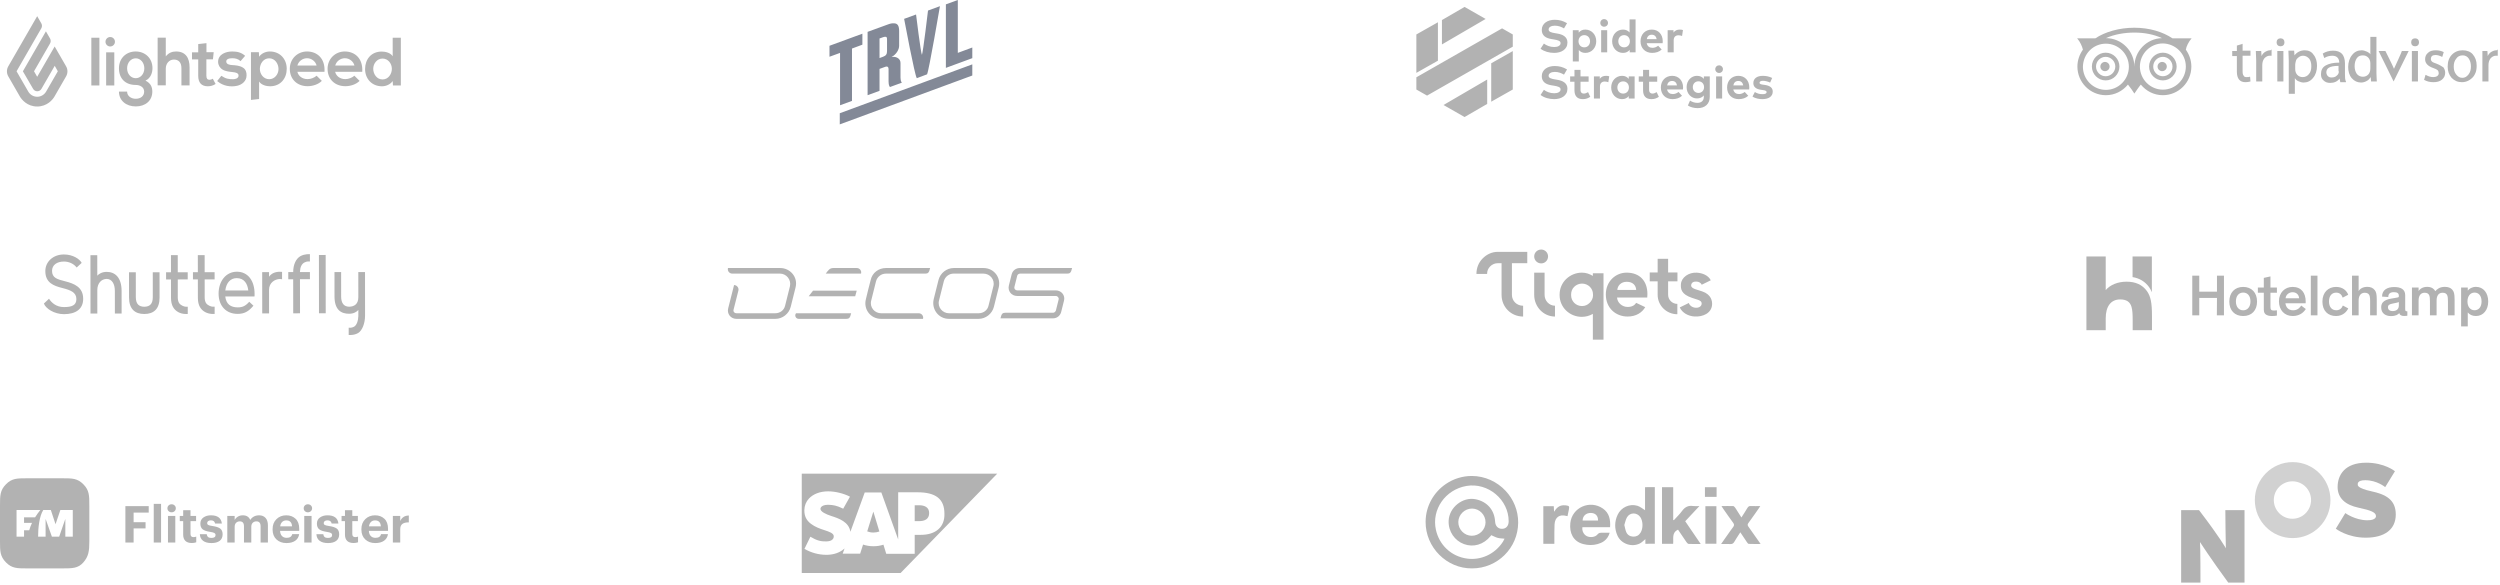 <svg width="1082" height="253" viewBox="0 0 1082 253" fill="none" xmlns="http://www.w3.org/2000/svg">
<path fill-rule="evenodd" clip-rule="evenodd" d="M157.978 117.741L155.074 117.744L155.084 128.611C155.089 131.609 153.36 132.702 151.1 132.747C148.843 132.702 147.649 131.248 147.644 128.276L147.642 117.752H144.765L144.773 128.282C144.781 134.127 147.609 135.792 151.108 135.792C153.082 135.792 154.433 134.933 155.092 134.144L155.089 136.787C155.036 138.779 154.389 140.783 153.197 141.414C152.07 142.002 151.227 141.851 150.911 141.841V144.969C150.911 144.969 153.066 145.235 154.954 144.162C156.775 143.111 158.001 139.93 157.995 136.578L157.978 117.741V117.741ZM46.17 117.67C44.16 117.67 42.786 118.54 42.11 119.31L42.095 110.457L39.144 110.462L39.166 135.71L42.124 135.702L42.113 125.548C42.113 122.565 43.873 120.755 46.175 120.708C48.485 120.752 49.705 122.908 49.709 125.9L49.719 135.692H52.634L52.628 125.9C52.616 120.037 49.738 117.66 46.171 117.67H46.17ZM97.511 125.72C97.933 122.382 99.733 120.37 102.441 120.37C105.814 120.37 107.143 122.944 107.457 125.72H97.511V125.72ZM102.516 117.598C97.81 117.605 94.602 121.685 94.606 127.086C94.612 132.497 97.967 135.861 102.843 135.85C105.734 135.85 107.58 134.8 109.56 132.448L109.686 132.312L107.874 130.602L107.754 130.73C106.247 132.42 104.931 133.034 102.907 133.034C99.853 133.034 97.894 131.672 97.493 128.324L110.139 128.313L110.164 128.15C110.187 127.735 110.184 127.45 110.187 127.22C110.184 121.465 107.287 117.594 102.516 117.598V117.598ZM116.435 119.769V117.781H113.474L113.492 135.626H116.448L116.442 125.412C116.439 122.419 118.852 120.804 121.145 120.751C121.465 120.765 121.786 120.797 122.08 120.859V117.676C121.769 117.633 121.455 117.614 121.141 117.619C118.991 117.611 117.436 118.362 116.435 119.769V119.769ZM28.154 121.735C24.731 120.865 22.524 120.249 22.524 117.239C22.522 114.73 24.58 113.2 27.669 113.195C29.831 113.195 31.919 114.125 33.179 115.785L35.351 113.772C34.454 112.092 31.566 110.126 27.62 110.132C23.052 110.14 19.618 113.227 19.618 117.32C19.623 122.443 23.264 123.7 26.962 124.646C30.547 125.562 33.058 126.516 33.058 129.45C33.06 132.155 31.048 132.902 27.687 132.902C24.229 132.909 22.237 130.897 21.211 129.291L19 131.369C19.762 133.504 23.386 135.972 27.725 135.972C32.758 135.957 36.01 133.789 35.999 129.325C36.007 124.331 32.199 122.741 28.154 121.735V121.735ZM138.03 110.354L138.055 135.59L140.969 135.575L140.949 110.348L138.029 110.354H138.03ZM66.12 117.846L66.125 128.618C66.132 131.62 64.758 132.721 62.463 132.765C60.155 132.728 58.791 131.62 58.785 128.635L58.775 117.849H55.835L55.848 128.774C55.854 133.662 58.327 135.904 62.463 135.896C66.6 135.889 69.063 133.649 69.06 128.767L69.05 117.835L66.12 117.845V117.846ZM90.556 132.303C89.33 131.689 88.666 130.888 88.586 128.896L88.58 120.92L92.884 120.916L92.876 117.814L88.573 117.821L88.57 110.41H85.616L85.63 117.822H83.508V120.932H85.632L85.642 128.903C85.644 132.245 86.899 134.018 88.769 135.061C90.694 136.128 92.897 135.855 92.897 135.855L92.892 132.737C92.562 132.737 91.699 132.892 90.556 132.304V132.303ZM78.92 132.311C77.695 131.689 77.025 130.897 76.943 128.908V120.941L81.244 120.931V117.824L76.936 117.831L76.934 110.421H73.992L73.997 117.831H71.874L71.882 120.946H74.005L74.008 128.908C74.017 132.262 75.268 134.026 77.129 135.074C79.054 136.149 81.261 135.874 81.261 135.874V132.747C80.929 132.747 80.065 132.9 78.92 132.311V132.311ZM134.132 117.751H129.826V117.593C129.897 115.605 130.561 114.223 131.786 113.589C132.932 113.001 133.8 113.156 134.129 113.156V110.018C134.129 110.018 131.909 109.8 129.994 110.878C128.145 111.933 126.887 114.454 126.89 117.802L126.887 117.756H124.764L124.768 120.859H126.89L126.904 135.601L129.846 135.593L129.829 120.851L134.137 120.847L134.132 117.752V117.751Z" fill="#B2B2B2"/>
<path fill-rule="evenodd" clip-rule="evenodd" d="M337.707 116H315.064C314.734 117.32 315.724 118.42 316.933 118.42H337.597C340.345 118.42 342.543 121.06 341.884 123.92C341.334 126.01 339.795 132.28 339.795 132.28C339.355 134.26 337.597 135.58 335.508 135.58H318.691C317.922 135.58 317.262 134.92 317.482 134.04C318.032 131.95 319.571 125.79 319.571 125.79C319.901 124.58 318.911 123.37 317.702 123.37C317.702 123.37 315.834 130.85 315.174 133.38C314.514 135.8 316.274 138 318.691 138H335.618C338.696 138 341.444 135.8 342.213 132.83C342.213 132.83 343.753 126.56 344.302 124.47C345.51 119.85 341.884 116 337.707 116ZM368.373 135.58C367.933 137.67 367.384 138 366.285 138H345.73C345.446 138.01 345.164 137.937 344.92 137.791C344.675 137.646 344.477 137.433 344.35 137.178C344.222 136.923 344.171 136.637 344.201 136.354C344.231 136.071 344.342 135.802 344.52 135.58H368.372H368.373ZM402.557 116C402.117 118.09 401.567 118.42 400.469 118.42H383.432C381.453 118.42 379.695 119.74 379.145 121.72C378.595 123.81 377.606 127.99 377.057 130.08C376.287 133.05 378.595 135.58 381.343 135.58H397.611C397.908 135.575 398.202 135.64 398.469 135.769C398.737 135.897 398.971 136.087 399.152 136.322C399.334 136.557 399.458 136.831 399.514 137.122C399.571 137.414 399.559 137.714 399.479 138H381.343C376.727 138 373.649 133.82 374.748 129.53C375.188 127.44 376.288 123.37 376.837 121.17C377.497 118.09 380.244 116 383.432 116H402.557ZM425.639 116H412.78C409.703 116 406.955 118.2 406.185 121.17C405.635 123.26 404.646 127.33 404.097 129.53C403.107 133.82 406.185 138 410.692 138H423.552C426.63 138 429.378 135.8 430.147 132.83C430.697 130.74 431.686 126.67 432.235 124.47C433.335 120.18 430.257 116 425.64 116H425.639ZM429.926 123.92C429.376 126.01 428.387 130.08 427.838 132.28C427.398 134.26 425.639 135.58 423.551 135.58H410.691C408.053 135.58 405.635 133.05 406.404 130.08C406.954 127.99 407.943 123.81 408.493 121.72C409.043 119.63 410.911 118.42 412.669 118.42H425.639C428.387 118.42 430.696 120.95 429.926 123.92V123.92ZM370.791 125.79L370.132 128.21H350.017L351.886 125.79H370.79H370.791ZM357.381 118.42C358.482 116.99 359.032 116 360.68 116H370.792C371.089 115.995 371.383 116.06 371.651 116.188C371.918 116.317 372.152 116.506 372.334 116.741C372.515 116.976 372.64 117.251 372.696 117.542C372.753 117.834 372.741 118.134 372.661 118.42H357.382H357.381ZM441.467 118.42C440.917 118.42 440.368 118.86 440.258 119.3C440.258 119.3 439.378 122.93 439.049 124.14C438.829 125.02 439.489 125.68 440.259 125.68H456.965C459.384 125.68 461.142 127.88 460.483 130.19C460.153 131.4 459.603 133.82 459.273 135.03C458.943 136.35 457.735 137.78 455.756 137.78H433.004C433.444 135.69 433.993 135.36 435.092 135.36H455.756C456.306 135.36 456.746 134.92 456.966 134.48C456.966 134.48 457.845 130.85 458.174 129.64C458.394 128.87 457.734 128.1 456.965 128.1H440.258C437.62 128.1 436.081 125.79 436.631 123.59C436.961 122.38 437.511 119.96 437.841 118.75C438.28 116.99 439.818 116 441.356 116H464C463.56 118.09 463.01 118.42 461.912 118.42H441.467V118.42Z" fill="#B2B2B2"/>
<path fill-rule="evenodd" clip-rule="evenodd" d="M377.987 221.43L375.333 229.985C376.143 230.302 377.043 230.483 377.987 230.483C378.931 230.483 379.831 230.303 380.595 230.031L377.987 221.431V221.43ZM347 205V248H389.77L431.595 205H347ZM398.585 231.479H395.886V239.672H383.563L382.349 235.734C381.045 236.186 379.561 236.413 377.987 236.413C376.367 236.413 374.883 236.141 373.534 235.688L372.275 239.626H364.719L365.529 237.363C365.439 237.453 365.349 237.544 365.214 237.635C363.325 239.219 360.942 240.034 358.064 240.125H357.614C354.241 240.125 350.958 239.174 348.169 237.545L350.733 232.294C353.521 233.968 355.275 234.376 357.613 234.331C358.828 234.285 359.727 234.059 360.313 233.471C360.672 233.108 360.852 232.656 360.852 232.158C360.897 230.8 359.008 230.166 356.669 229.397C354.78 228.808 352.667 227.994 351.003 226.727C349.023 225.233 348.079 223.377 348.124 220.752C348.169 218.851 348.844 217.131 350.104 215.772C351.946 213.827 354.87 212.65 358.423 212.65C361.48 212.65 365.168 213.556 367.867 214.959L364.943 220.164C362.02 218.716 360.536 218.58 358.872 218.489C356.353 218.354 355.094 219.259 355.094 220.255C355.094 221.432 357.433 222.563 359.681 223.287C363.099 224.374 367.417 225.867 368.047 230.167L374.253 213.148H381.449L388.734 233.472V213.057H397.054C405.014 213.057 408.748 215.954 408.748 222.336C408.928 228.039 405.06 231.479 398.584 231.479H398.585ZM397.73 218.669H395.886V225.549H397.73C400.159 225.549 402.137 224.735 402.137 222.064C402.137 219.529 400.159 218.669 397.73 218.669V218.669Z" fill="#B2B2B2"/>
<path fill-rule="evenodd" clip-rule="evenodd" d="M676.896 12.29C676.32 11.944 675.708 11.662 675.07 11.45C674.378 11.221 673.654 11.107 672.925 11.113C672.531 11.113 672.171 11.15 671.845 11.226C671.548 11.291 671.263 11.401 670.999 11.553C670.777 11.681 670.587 11.859 670.444 12.073C670.31 12.282 670.24 12.526 670.244 12.775C670.236 13.008 670.312 13.236 670.459 13.418C670.602 13.588 670.803 13.735 671.059 13.852C671.315 13.972 671.621 14.072 671.975 14.155C672.328 14.237 672.715 14.311 673.135 14.377L673.925 14.506C674.522 14.597 675.11 14.743 675.681 14.94C676.19 15.113 676.668 15.367 677.096 15.692C677.496 16.002 677.812 16.378 678.043 16.82C678.272 17.262 678.387 17.783 678.387 18.383C678.387 19.148 678.23 19.813 677.917 20.377C677.608 20.935 677.175 21.416 676.652 21.781C676.096 22.166 675.475 22.449 674.82 22.617C674.113 22.803 673.386 22.896 672.655 22.894C672.122 22.894 671.585 22.855 671.045 22.78C670.512 22.705 669.985 22.591 669.468 22.439C668.966 22.29 668.478 22.1 668.008 21.87C667.563 21.653 667.142 21.39 666.753 21.084L668.203 18.858C668.456 19.056 668.747 19.245 669.073 19.428C669.785 19.815 670.553 20.087 671.349 20.234C671.773 20.311 672.211 20.351 672.664 20.351C673.051 20.351 673.413 20.315 673.75 20.242C674.087 20.17 674.379 20.062 674.626 19.916C674.855 19.786 675.053 19.608 675.206 19.393C675.346 19.187 675.416 18.951 675.416 18.68C675.416 18.443 675.353 18.238 675.226 18.066C675.076 17.876 674.882 17.725 674.661 17.626C674.363 17.487 674.051 17.381 673.73 17.31C673.305 17.21 672.876 17.126 672.445 17.058L671.555 16.919C670.972 16.83 670.4 16.686 669.844 16.489C669.353 16.318 668.896 16.062 668.494 15.732C668.115 15.417 667.811 15.022 667.603 14.575C667.389 14.12 667.283 13.579 667.283 12.952C667.283 12.234 667.434 11.6 667.738 11.048C668.042 10.498 668.448 10.039 668.958 9.674C669.497 9.294 670.098 9.013 670.735 8.843C671.429 8.652 672.145 8.558 672.865 8.561C673.352 8.561 673.825 8.588 674.281 8.645C675.188 8.756 676.074 8.999 676.911 9.367C677.341 9.555 677.777 9.777 678.217 10.034L676.897 12.29H676.896ZM686.149 12.805C686.817 12.805 687.437 12.933 688.01 13.19C688.573 13.439 689.08 13.799 689.501 14.248C689.921 14.697 690.251 15.229 690.491 15.846C690.731 16.462 690.851 17.13 690.851 17.849C690.857 18.533 690.737 19.212 690.496 19.852C690.275 20.444 689.94 20.987 689.511 21.45C689.091 21.898 688.594 22.25 688.021 22.508C687.435 22.768 686.8 22.899 686.159 22.894C685.506 22.894 684.947 22.779 684.484 22.553C684.034 22.335 683.634 22.027 683.309 21.647V26.603H680.708V13.062H683.258V14.12C683.578 13.724 683.974 13.406 684.444 13.165C684.914 12.925 685.482 12.805 686.149 12.805V12.805ZM692.982 22.647H695.592V13.062H692.982V22.647ZM702.425 12.805C703.078 12.805 703.637 12.919 704.1 13.151C704.564 13.381 704.956 13.684 705.276 14.061V8.402H707.877V22.646H705.327V21.588C705.007 21.977 704.61 22.292 704.135 22.533C703.663 22.773 703.092 22.894 702.425 22.894C701.785 22.899 701.15 22.768 700.565 22.508C700.002 22.259 699.495 21.899 699.074 21.45C698.645 20.986 698.31 20.444 698.089 19.852C697.847 19.212 697.727 18.533 697.733 17.849C697.733 17.129 697.851 16.462 698.089 15.846C698.325 15.229 698.654 14.696 699.074 14.248C699.494 13.8 699.99 13.448 700.564 13.19C701.15 12.93 701.784 12.799 702.425 12.805V12.805ZM714.92 12.804C715.62 12.804 716.26 12.926 716.835 13.17C717.398 13.405 717.905 13.755 718.322 14.2C718.735 14.64 719.057 15.172 719.286 15.79C719.516 16.412 719.632 17.094 719.632 17.839C719.632 18.13 719.616 18.42 719.582 18.709H712.71C712.776 19.059 712.886 19.359 713.04 19.605C713.193 19.852 713.378 20.059 713.595 20.223C713.812 20.388 714.056 20.508 714.33 20.584C714.603 20.66 714.893 20.697 715.2 20.697C715.62 20.697 716.046 20.619 716.476 20.46C716.906 20.302 717.298 20.075 717.651 19.778L719.181 21.44C718.642 21.933 718.007 22.308 717.316 22.543C716.585 22.783 715.819 22.902 715.05 22.894C714.31 22.894 713.631 22.773 713.015 22.533C712.42 22.306 711.878 21.959 711.424 21.513C710.973 21.063 710.62 20.525 710.388 19.931C710.141 19.315 710.018 18.631 710.018 17.878C710.018 17.126 710.138 16.439 710.378 15.817C710.602 15.22 710.944 14.675 711.384 14.214C711.821 13.764 712.347 13.41 712.929 13.175C713.561 12.921 714.238 12.795 714.919 12.804H714.92ZM727.024 12.804C727.304 12.804 727.556 12.822 727.78 12.858C728.002 12.894 728.205 12.946 728.385 13.012L727.995 15.574C727.754 15.473 727.502 15.399 727.245 15.351C726.971 15.296 726.693 15.268 726.414 15.267C726.114 15.267 725.838 15.313 725.589 15.406C725.347 15.493 725.127 15.631 724.944 15.811C724.764 15.989 724.624 16.214 724.524 16.483C724.418 16.785 724.368 17.103 724.374 17.423V22.647H721.762V13.062H724.293V14.11C724.574 13.677 724.971 13.333 725.439 13.116C725.895 12.908 726.424 12.804 727.024 12.804ZM676.896 32.302C676.32 31.956 675.708 31.674 675.07 31.462C674.378 31.233 673.654 31.119 672.925 31.125C672.531 31.125 672.171 31.162 671.845 31.238C671.548 31.303 671.263 31.413 670.999 31.565C670.777 31.694 670.587 31.871 670.444 32.085C670.31 32.294 670.24 32.538 670.244 32.787C670.236 33.02 670.312 33.248 670.459 33.43C670.602 33.601 670.803 33.747 671.059 33.865C671.315 33.983 671.621 34.085 671.975 34.167C672.328 34.25 672.715 34.323 673.135 34.389L673.925 34.519C674.522 34.61 675.11 34.756 675.681 34.953C676.19 35.126 676.668 35.38 677.096 35.705C677.496 36.015 677.812 36.39 678.043 36.832C678.272 37.274 678.387 37.795 678.387 38.395C678.387 39.161 678.23 39.825 677.917 40.389C677.608 40.947 677.175 41.428 676.652 41.793C676.096 42.178 675.475 42.461 674.82 42.629C674.113 42.815 673.386 42.908 672.655 42.906C672.122 42.906 671.585 42.868 671.045 42.792C670.512 42.717 669.985 42.603 669.468 42.451C668.966 42.302 668.478 42.112 668.008 41.882C667.563 41.665 667.142 41.402 666.753 41.096L668.203 38.87C668.456 39.068 668.747 39.258 669.073 39.44C669.785 39.827 670.553 40.099 671.349 40.246C671.773 40.324 672.211 40.363 672.664 40.363C673.051 40.363 673.413 40.327 673.75 40.255C674.087 40.182 674.379 40.074 674.626 39.929C674.855 39.799 675.053 39.62 675.206 39.405C675.346 39.199 675.416 38.963 675.416 38.693C675.416 38.455 675.353 38.25 675.226 38.079C675.076 37.889 674.882 37.738 674.661 37.639C674.363 37.5 674.051 37.393 673.73 37.322C673.305 37.222 672.876 37.138 672.445 37.07L671.555 36.932C670.972 36.843 670.399 36.698 669.844 36.501C669.353 36.33 668.896 36.074 668.494 35.744C668.115 35.429 667.811 35.034 667.603 34.587C667.389 34.133 667.283 33.591 667.283 32.965C667.283 32.246 667.434 31.612 667.738 31.061C668.036 30.516 668.453 30.046 668.958 29.686C669.497 29.306 670.098 29.026 670.735 28.856C671.429 28.665 672.145 28.57 672.865 28.573C673.352 28.573 673.825 28.601 674.281 28.657C675.188 28.768 676.074 29.011 676.911 29.379C677.341 29.567 677.777 29.789 678.217 30.047L676.897 32.302H676.896ZM687.551 35.368H684.04V38.87C684.04 39.167 684.078 39.42 684.155 39.627C684.231 39.835 684.335 40.003 684.465 40.131C684.594 40.261 684.748 40.354 684.925 40.413C685.102 40.473 685.29 40.503 685.49 40.503C685.803 40.503 686.118 40.439 686.435 40.309C686.752 40.181 687.043 40.038 687.311 39.879L688.271 41.897C687.844 42.187 687.374 42.427 686.861 42.619C686.347 42.81 685.746 42.906 685.06 42.906C683.852 42.906 682.946 42.579 682.339 41.926C681.732 41.274 681.429 40.324 681.429 39.078V35.368H679.557V33.074H681.428V30.226H684.04V33.074H687.55V35.368H687.551ZM695.113 32.817C695.393 32.817 695.645 32.834 695.869 32.87C696.091 32.907 696.294 32.958 696.474 33.025L696.084 35.586C695.843 35.485 695.591 35.411 695.334 35.363C695.06 35.309 694.782 35.281 694.503 35.28C694.203 35.28 693.927 35.325 693.678 35.418C693.436 35.505 693.216 35.644 693.033 35.824C692.853 36.001 692.713 36.226 692.613 36.496C692.512 36.766 692.463 37.079 692.463 37.436V42.659H689.85V33.074H692.381V34.123C692.661 33.69 693.059 33.345 693.527 33.128C693.983 32.92 694.512 32.817 695.112 32.817H695.113ZM707.468 42.659H704.918V41.6C704.591 41.995 704.185 42.317 703.726 42.545C703.253 42.785 702.683 42.906 702.016 42.906C701.376 42.911 700.742 42.78 700.156 42.521C699.593 42.271 699.086 41.911 698.665 41.462C698.236 40.999 697.901 40.456 697.679 39.865C697.438 39.225 697.317 38.545 697.324 37.861C697.324 37.142 697.442 36.474 697.679 35.859C697.916 35.241 698.245 34.709 698.665 34.26C699.085 33.812 699.581 33.46 700.155 33.203C700.741 32.943 701.375 32.811 702.016 32.817C702.683 32.817 703.253 32.937 703.726 33.177C704.2 33.418 704.597 33.737 704.918 34.132V33.074H707.468V42.659V42.659ZM717.242 35.369H713.731V38.869C713.731 39.167 713.769 39.419 713.846 39.627C713.922 39.835 714.026 40.003 714.156 40.131C714.286 40.261 714.439 40.354 714.616 40.413C714.793 40.473 714.981 40.503 715.181 40.503C715.495 40.503 715.81 40.439 716.127 40.309C716.443 40.181 716.735 40.038 717.002 39.879L717.962 41.897C717.535 42.187 717.065 42.427 716.552 42.619C716.038 42.81 715.438 42.906 714.752 42.906C713.543 42.906 712.637 42.579 712.03 41.926C711.423 41.274 711.12 40.324 711.12 39.078V35.368H709.249V33.074H711.119V30.226H713.731V33.074H717.242V35.368V35.369ZM723.724 32.816C724.424 32.816 725.064 32.938 725.639 33.183C726.202 33.417 726.709 33.768 727.126 34.212C727.539 34.652 727.861 35.184 728.09 35.803C728.321 36.423 728.436 37.106 728.436 37.851C728.436 38.142 728.42 38.432 728.386 38.721H721.514C721.58 39.071 721.69 39.371 721.844 39.617C721.997 39.865 722.183 40.071 722.399 40.235C722.616 40.4 722.86 40.521 723.134 40.596C723.407 40.672 723.698 40.709 724.005 40.709C724.425 40.709 724.85 40.631 725.28 40.473C725.71 40.314 726.102 40.087 726.455 39.791L727.985 41.452C727.446 41.944 726.812 42.32 726.121 42.555C725.39 42.795 724.624 42.914 723.854 42.906C723.114 42.906 722.435 42.786 721.819 42.546C721.224 42.319 720.682 41.972 720.228 41.526C719.776 41.076 719.424 40.537 719.192 39.943C718.945 39.327 718.822 38.643 718.822 37.891C718.822 37.139 718.942 36.451 719.182 35.829C719.406 35.232 719.748 34.687 720.188 34.226C720.618 33.781 721.133 33.436 721.734 33.188C722.366 32.934 723.043 32.808 723.724 32.816V32.816ZM734.429 32.816C735.109 32.816 735.695 32.935 736.189 33.173C736.682 33.411 737.095 33.734 737.429 34.143V33.073H739.989V41.868C739.989 42.639 739.868 43.33 739.624 43.94C739.395 44.529 739.036 45.06 738.574 45.492C738.098 45.929 737.536 46.261 736.924 46.467C736.28 46.691 735.559 46.803 734.758 46.803C733.987 46.802 733.219 46.704 732.472 46.511C732.115 46.418 731.765 46.298 731.426 46.151C731.107 46.013 730.802 45.844 730.516 45.646L731.446 43.539C731.934 43.855 732.442 44.098 732.973 44.266C733.503 44.435 734.061 44.518 734.647 44.518C735.054 44.518 735.427 44.464 735.764 44.355C736.099 44.247 736.39 44.085 736.634 43.87C736.878 43.657 737.067 43.39 737.204 43.074C737.347 42.726 737.417 42.353 737.409 41.977V41.304C737.073 41.708 736.651 42.032 736.174 42.254C735.683 42.484 735.102 42.6 734.429 42.6C733.845 42.602 733.267 42.483 732.732 42.249C732.198 42.016 731.715 41.68 731.312 41.259C730.889 40.813 730.556 40.289 730.332 39.716C730.082 39.078 729.958 38.398 729.966 37.713C729.966 36.974 730.088 36.305 730.331 35.705C730.575 35.105 730.901 34.59 731.311 34.162C731.714 33.739 732.197 33.401 732.732 33.168C733.267 32.934 733.845 32.814 734.429 32.817V32.816ZM742.732 42.658H745.342V33.074H742.732V42.658ZM744.022 28.276C744.254 28.276 744.473 28.319 744.676 28.405C744.875 28.485 745.056 28.605 745.208 28.756C745.36 28.907 745.48 29.087 745.562 29.285C745.649 29.49 745.692 29.708 745.692 29.938C745.693 30.156 745.651 30.372 745.568 30.573C745.485 30.774 745.362 30.957 745.207 31.11C745.057 31.258 744.88 31.374 744.676 31.457C744.468 31.54 744.246 31.581 744.022 31.58C743.797 31.582 743.575 31.54 743.366 31.457C743.168 31.379 742.989 31.261 742.837 31.112C742.686 30.962 742.567 30.784 742.486 30.587C742.402 30.381 742.359 30.16 742.361 29.938C742.361 29.708 742.402 29.49 742.486 29.286C742.569 29.08 742.686 28.904 742.836 28.756C743.152 28.446 743.579 28.273 744.022 28.276V28.276ZM752.384 32.816C753.084 32.816 753.724 32.938 754.299 33.183C754.862 33.417 755.369 33.768 755.786 34.212C756.199 34.652 756.521 35.184 756.75 35.803C756.981 36.423 757.096 37.106 757.096 37.851C757.096 38.142 757.08 38.432 757.046 38.721H750.174C750.24 39.071 750.35 39.371 750.504 39.617C750.657 39.865 750.842 40.071 751.059 40.235C751.276 40.4 751.52 40.521 751.794 40.596C752.067 40.672 752.358 40.709 752.665 40.709C753.085 40.709 753.51 40.631 753.94 40.473C754.37 40.314 754.762 40.087 755.115 39.791L756.645 41.452C756.106 41.944 755.471 42.32 754.78 42.555C754.049 42.795 753.283 42.914 752.514 42.906C751.774 42.906 751.095 42.786 750.479 42.546C749.884 42.319 749.342 41.972 748.888 41.526C748.436 41.076 748.084 40.537 747.852 39.943C747.605 39.327 747.482 38.643 747.482 37.891C747.482 37.139 747.602 36.451 747.842 35.829C748.066 35.232 748.408 34.687 748.848 34.226C749.278 33.781 749.793 33.436 750.394 33.188C751.026 32.934 751.703 32.808 752.384 32.816V32.816ZM766.109 35.744C765.65 35.528 765.172 35.35 764.683 35.215C764.41 35.139 764.133 35.077 763.853 35.032C763.577 34.987 763.298 34.963 763.018 34.962C762.518 34.962 762.144 35.042 761.898 35.2C761.651 35.359 761.528 35.57 761.528 35.834C761.524 35.961 761.569 36.085 761.653 36.18C761.746 36.28 761.861 36.357 761.988 36.407C762.128 36.466 762.294 36.515 762.488 36.551C762.682 36.587 762.888 36.621 763.108 36.655L763.968 36.783C765.022 36.942 765.831 37.255 766.394 37.723C766.958 38.191 767.24 38.833 767.24 39.652C767.24 40.147 767.14 40.595 766.94 40.996C766.736 41.402 766.437 41.753 766.069 42.02C765.689 42.3 765.222 42.519 764.669 42.674C764.056 42.836 763.423 42.914 762.789 42.906C762.454 42.906 762.103 42.888 761.732 42.852C761.355 42.814 760.981 42.753 760.612 42.669C760.232 42.582 759.859 42.466 759.497 42.323C759.137 42.181 758.795 41.998 758.477 41.778L759.507 39.82C759.713 39.958 759.934 40.084 760.167 40.196C760.681 40.441 761.229 40.608 761.793 40.69C762.103 40.737 762.441 40.76 762.808 40.76C763.415 40.76 763.865 40.68 764.158 40.522C764.452 40.363 764.598 40.143 764.598 39.86C764.598 39.628 764.472 39.444 764.218 39.306C763.964 39.166 763.555 39.059 762.988 38.98L762.198 38.87C759.963 38.567 758.847 37.598 758.847 35.962C758.847 35.467 758.94 35.027 759.127 34.642C759.314 34.255 759.583 33.928 759.937 33.657C760.29 33.387 760.719 33.181 761.223 33.039C761.782 32.89 762.359 32.818 762.938 32.826C763.324 32.826 763.694 32.845 764.044 32.881C764.722 32.954 765.39 33.105 766.034 33.33C766.351 33.444 766.669 33.578 766.989 33.737L766.109 35.744V35.744ZM633.863 3L624.071 8.68V19.235L642.976 8.205L633.863 3ZM622.335 9.638L613 14.91V31.54L622.335 26.263V9.638ZM650.103 12.272L613 33.455V38.737L617.627 41.377L654.731 20.196V14.913L650.103 12.273V12.272ZM633.867 50.65L643.66 44.972V34.417L624.754 45.446L633.867 50.65V50.65ZM645.397 44.015L654.731 38.739V22.107L645.398 27.387V44.015H645.397ZM735.089 35.191C734.715 35.191 734.379 35.257 734.078 35.388C733.787 35.514 733.525 35.697 733.308 35.928C733.092 36.159 732.926 36.431 732.818 36.728C732.704 37.035 732.648 37.363 732.648 37.713C732.648 38.063 732.704 38.389 732.818 38.693C732.926 38.99 733.093 39.261 733.31 39.491C733.527 39.72 733.788 39.903 734.078 40.028C734.397 40.163 734.741 40.231 735.088 40.226C735.448 40.226 735.779 40.161 736.078 40.033C736.369 39.911 736.632 39.73 736.849 39.502C737.067 39.274 737.236 39.003 737.344 38.707C737.46 38.401 737.519 38.069 737.519 37.713C737.522 37.372 737.462 37.034 737.344 36.714C737.235 36.416 737.067 36.144 736.849 35.913C736.635 35.689 736.379 35.513 736.079 35.383C735.766 35.252 735.429 35.186 735.089 35.191V35.191ZM702.496 35.221C702.116 35.221 701.771 35.289 701.461 35.428C701.16 35.559 700.89 35.752 700.668 35.994C700.446 36.236 700.277 36.521 700.171 36.832C700.053 37.162 699.993 37.511 699.995 37.862C699.995 38.23 700.054 38.574 700.17 38.894C700.286 39.214 700.454 39.494 700.67 39.731C700.887 39.968 701.15 40.156 701.46 40.294C701.77 40.433 702.116 40.502 702.496 40.502C702.869 40.502 703.21 40.436 703.516 40.304C703.823 40.173 704.086 39.988 704.306 39.751C704.526 39.513 704.697 39.233 704.817 38.91C704.937 38.587 704.997 38.237 704.997 37.861C704.997 37.485 704.937 37.135 704.817 36.813C704.704 36.502 704.531 36.217 704.307 35.973C704.086 35.734 703.816 35.545 703.517 35.417C703.194 35.282 702.847 35.215 702.497 35.22L702.496 35.221ZM723.704 35.041C723.084 35.041 722.594 35.212 722.234 35.551C721.874 35.891 721.637 36.361 721.524 36.961H725.816C725.696 36.341 725.456 35.866 725.096 35.537C724.735 35.207 724.271 35.042 723.704 35.042V35.041ZM752.364 35.041C751.744 35.041 751.254 35.212 750.894 35.551C750.534 35.891 750.297 36.361 750.184 36.961H754.476C754.356 36.341 754.116 35.866 753.756 35.537C753.395 35.207 752.931 35.042 752.364 35.042V35.041ZM702.906 15.209C702.526 15.209 702.18 15.279 701.87 15.416C701.569 15.547 701.299 15.74 701.077 15.982C700.855 16.224 700.685 16.51 700.58 16.821C700.462 17.151 700.402 17.499 700.404 17.85C700.404 18.219 700.463 18.563 700.58 18.883C700.696 19.203 700.863 19.482 701.08 19.719C701.296 19.957 701.56 20.145 701.87 20.283C702.18 20.422 702.526 20.491 702.906 20.491C703.279 20.491 703.619 20.425 703.926 20.293C704.232 20.162 704.496 19.976 704.716 19.74C704.936 19.502 705.106 19.222 705.226 18.898C705.346 18.576 705.406 18.226 705.406 17.85C705.406 17.474 705.346 17.124 705.226 16.802C705.113 16.491 704.94 16.206 704.716 15.962C704.495 15.723 704.225 15.534 703.926 15.406C703.603 15.271 703.256 15.204 702.906 15.209V15.209ZM694.273 8.265C694.601 8.263 694.922 8.357 695.196 8.537C695.47 8.717 695.685 8.974 695.813 9.275C695.9 9.479 695.943 9.696 695.943 9.927C695.944 10.145 695.902 10.361 695.818 10.562C695.735 10.763 695.613 10.946 695.458 11.099C695.308 11.247 695.131 11.363 694.927 11.445C694.719 11.528 694.497 11.571 694.273 11.569C694.039 11.569 693.82 11.528 693.617 11.445C693.419 11.366 693.24 11.249 693.089 11.099C692.937 10.95 692.818 10.772 692.737 10.575C692.652 10.37 692.61 10.149 692.611 9.927C692.611 9.696 692.653 9.479 692.737 9.274C692.816 9.075 692.935 8.895 693.087 8.744C693.238 8.592 693.418 8.473 693.617 8.394C693.82 8.307 694.039 8.265 694.273 8.265V8.265ZM685.67 15.209C685.321 15.204 684.975 15.271 684.654 15.406C684.356 15.534 684.089 15.723 683.869 15.961C683.649 16.199 683.479 16.479 683.359 16.801C683.237 17.137 683.176 17.492 683.179 17.85C683.179 18.226 683.239 18.576 683.359 18.898C683.479 19.222 683.649 19.502 683.869 19.74C684.089 19.976 684.35 20.162 684.654 20.293C684.958 20.425 685.297 20.491 685.67 20.491C686.028 20.497 686.382 20.426 686.71 20.283C687.009 20.151 687.278 19.959 687.499 19.718C687.72 19.477 687.889 19.192 687.995 18.883C688.112 18.563 688.171 18.219 688.171 17.85C688.171 17.487 688.112 17.144 687.995 16.82C687.885 16.51 687.716 16.224 687.495 15.98C687.275 15.74 687.007 15.548 686.71 15.416C686.382 15.274 686.027 15.203 685.67 15.209V15.209ZM714.9 15.031C714.28 15.031 713.79 15.201 713.43 15.541C713.07 15.881 712.832 16.349 712.72 16.95H717.011C716.891 16.33 716.651 15.855 716.291 15.526C715.931 15.196 715.466 15.031 714.901 15.031H714.9Z" fill="#B2B2B2"/>
<path fill-rule="evenodd" clip-rule="evenodd" d="M667.038 114C668.646 114 670 112.696 670 110.979C670.001 110.589 669.926 110.202 669.777 109.842C669.629 109.481 669.411 109.153 669.136 108.876C668.861 108.599 668.534 108.38 668.174 108.229C667.814 108.079 667.428 108.001 667.038 108C665.383 108 664 109.306 664 110.979C664 112.696 665.383 114 667.038 114ZM668.498 127.614V118H664V127.614C664 132.797 668.035 137 673 137V132.316C670.519 132.316 668.497 130.204 668.497 127.614H668.498ZM689.388 119.416C688.005 118.583 686.46 118 684.672 118H684.626C682.059 118 679.642 119.028 677.828 120.768C676.934 121.63 676.224 122.663 675.738 123.805C675.252 124.948 675.001 126.176 675 127.418V127.791C675 132.948 679.277 137.131 684.61 137.131C686.288 137.131 687.937 136.687 689.388 135.844V147H694V118.268H689.388V119.416V119.416ZM736.649 126.094L733.715 125.158C732.696 124.811 731.88 124.262 731.925 123.528C732.011 122.151 733.155 121.795 734.293 121.868C735.153 121.923 736.163 122.338 736.49 123.244L740.427 121.301C739.321 119.16 736.876 118.173 734.421 118.016C730.861 117.788 727.682 120.081 727.501 122.998C727.369 125.138 727.655 127.309 732.215 128.885L734.629 129.675C735.901 130.067 736.568 130.581 736.468 131.512C736.403 132.565 735.325 133.242 734.021 133.199C732.49 133.165 731.23 132.234 730.933 131.129L727 133.06C728.068 135.407 730.68 136.807 733.326 136.977C737.034 137.215 740.76 135.54 740.989 131.847C741.079 130.397 740.725 127.447 736.649 126.093V126.094ZM649.953 109H648.222C645.757 109 643.444 110.072 641.696 111.853C639.96 113.611 639 115.921 639 118.563H643.61C643.61 117.196 644.096 116.16 644.974 115.269C645.397 114.837 645.903 114.495 646.461 114.263C647.019 114.031 647.618 113.914 648.222 113.918H649.878V127.634C649.878 132.806 653.914 137 659.206 137V132.326C656.426 132.326 654.362 130.218 654.362 127.634V113.918H661V109H649.953ZM703.981 118C699.305 118 695 121.722 695 127.43C695 133.467 699.417 137 704.427 137C708.112 137 710.72 135.264 712.051 132.932L708.149 131.076C707.445 132.151 706.279 132.85 704.464 132.85C702.014 132.85 699.974 130.986 699.862 128.767H712.926C712.926 128.767 713 127.978 713 127.287C713 121.543 709.623 118 703.981 118ZM717.431 127.591C717.431 132.228 721.254 136 725.957 136V131.524C723.764 131.524 721.967 129.774 721.967 127.591H721.963V121.766H726V117.913H721.963V112H717.43V117.913H714V121.766H717.43V127.591H717.431ZM689.465 127.791C689.465 129.035 688.903 130.211 687.988 131.081C687.088 131.976 685.988 132.459 684.7 132.459C682.034 132.459 679.98 130.369 679.98 127.791V127.418C679.98 126.179 680.417 125.002 681.329 124.126C682.223 123.244 683.427 122.745 684.683 122.736C687.333 122.746 689.446 124.782 689.446 127.369L689.466 127.791H689.465ZM699.974 125.482C700.084 123.707 701.495 121.955 704.056 121.955C706.876 121.955 708.064 123.707 708.138 125.482H699.974V125.482Z" fill="#B2B2B2"/>
<path fill-rule="evenodd" clip-rule="evenodd" d="M750.545 219.242C750.404 219.123 750.254 219.038 750.115 219.032C749.295 219.003 748.473 218.994 747.652 219.007C746.817 219.015 745.959 219.032 745.066 219.032C745.122 219.119 745.173 219.202 745.221 219.279C745.451 219.646 745.613 219.915 745.793 220.171C747.224 222.213 748.626 224.277 750.116 226.276C750.533 226.836 750.58 227.252 750.334 227.732C750.262 227.869 750.178 228.001 750.084 228.124C749.642 228.716 749.209 229.314 748.78 229.914C747.944 231.086 747.125 232.269 746.295 233.444C745.872 234.042 745.455 234.644 744.892 235.449C745.702 235.449 746.432 235.433 747.122 235.429C747.694 235.423 748.266 235.436 748.836 235.468C749.239 235.493 749.562 235.438 749.835 235.298C750.152 235.138 750.402 234.861 750.631 234.461C750.893 234.005 751.166 233.557 751.45 233.106C752.004 232.224 752.596 231.336 753.208 230.374C754.248 231.936 755.13 233.291 756.047 234.624C756.258 234.93 756.572 235.377 756.857 235.39C757.683 235.424 758.51 235.439 759.336 235.436C760.183 235.436 761.062 235.426 762 235.426C760.13 232.766 758.446 230.334 756.713 227.936C756.484 227.62 756.371 227.358 756.39 227.087C756.405 226.87 756.504 226.647 756.696 226.386C757.572 225.188 758.435 223.981 759.285 222.764L760.073 221.639L761.159 220.089C761.273 219.927 761.381 219.76 761.501 219.571C761.602 219.411 761.713 219.234 761.845 219.029C760.299 219.029 758.991 219.074 757.688 219.011C757.395 218.997 757.162 219.038 756.964 219.131C756.686 219.262 756.479 219.498 756.282 219.831C755.918 220.443 755.544 221.05 755.161 221.651C754.698 222.381 754.21 223.137 753.688 223.962C753.511 223.692 753.34 223.425 753.173 223.162C752.54 222.168 751.967 221.23 751.372 220.326C751.236 220.119 751.099 219.914 750.959 219.71C750.842 219.537 750.703 219.38 750.545 219.242V219.242ZM692.383 230.628C691.996 230.729 691.655 230.946 691.326 231.363L691.28 231.42C690.362 232.501 688.21 232.732 686.81 232.062C686.473 231.9 686.166 231.682 685.901 231.417C685.485 230.996 685.173 230.484 684.991 229.92C684.809 229.357 684.762 228.759 684.853 228.174H696.847C697.046 224.911 696.531 222.031 693.731 220.094C688.099 216.197 680.336 219.63 679.634 226.387C679.414 228.502 679.712 230.471 680.6 232.058C681.506 233.678 683.026 234.898 685.238 235.472C687.306 236.009 689.398 236.046 691.458 235.47C692.516 235.174 693.468 234.756 694.278 234.155C695.372 233.342 696.203 232.195 696.676 230.562C695.822 230.562 695.068 230.574 694.347 230.572C693.977 230.571 693.617 230.565 693.255 230.553C692.963 230.535 692.669 230.561 692.383 230.628V230.628ZM651.632 212.434C655.022 216.058 657.113 220.924 657.064 226.26C656.963 237.18 648.105 246.013 637.106 245.999C626.113 246.122 616.94 236.869 617 225.832C617.038 218.962 620.57 212.987 625.815 209.438C629.12 207.193 633.025 205.995 637.02 206C642.708 206.013 647.941 208.488 651.633 212.434H651.632ZM667.949 219.086V235.344H672.727C672.727 234.77 672.723 234.302 672.727 233.834C672.747 231.538 672.68 229.238 672.809 226.949C672.985 223.822 675.017 222.457 678.012 223.313C678.12 223.343 678.235 223.35 678.422 223.38C678.618 222.44 678.819 221.52 679.001 220.597C679.294 219.101 679.171 218.924 677.66 218.711C677.308 218.669 676.952 218.659 676.597 218.682C674.819 218.764 673.645 219.802 672.604 221.489L672.469 219.086H667.949ZM738.092 235.334H742.86V219.086H738.092V235.334ZM729.916 234.65C730.142 234.974 730.53 235.388 730.86 235.404C732.505 235.481 734.156 235.439 736.073 235.439L729.361 225.593L735.504 219.029C734.388 219.029 733.59 219.129 732.825 219.009C730.734 218.683 729.242 219.423 728 221.135C726.954 222.577 725.633 223.818 724.433 225.149L724.162 225.025V210.849H719.312V235.369H724.132C724.382 233.155 723.405 230.58 726.248 229.237C727.442 231.008 728.658 232.844 729.916 234.65V234.65ZM712.118 235.349V233.344C711.288 234.006 710.618 234.742 709.788 235.171C706.258 236.998 701.625 235.401 700.019 231.775C698.705 228.806 698.735 225.753 700.105 222.806C701.599 219.591 705.249 217.881 708.653 218.896C709.87 219.259 710.917 220.188 711.973 220.818V210.85L716.208 210.828V235.328L712.118 235.348V235.349ZM737.899 215.05H742.945V210.846H737.899V215.051V215.05ZM648.212 232.79C649.103 233.026 650.059 233.022 651.166 233.142C650.907 233.643 650.734 234.066 650.488 234.444C646.838 240.05 640.748 242.524 635.035 241.772C627.943 240.839 622.868 235.732 621.453 229.27C619.533 220.502 625.552 211.893 634.68 210.32C644.009 208.712 652.993 216.252 652.951 225.654C652.943 227.606 651.832 228.853 650.083 228.874C648.356 228.894 647.186 227.671 647.08 225.734C646.807 220.734 643.632 217.091 638.67 216.08C633.023 214.93 627.2 219.639 626.97 225.387C626.78 230.135 629.693 234.037 633.604 235.48C637.734 237.003 642.101 235.706 645.077 232.07C645.202 231.918 645.311 231.753 645.407 231.62C646.467 232.075 647.308 232.551 648.212 232.79V232.79ZM636.952 231.88C633.758 231.852 631.105 229.117 631.157 225.905C631.208 222.714 633.938 220.073 637.15 220.108C640.34 220.143 642.982 222.87 642.943 226.091C642.904 229.279 640.185 231.907 636.953 231.879L636.952 231.88ZM703.819 230.232C704.346 231.508 705.423 232.184 706.799 232.254C708.167 232.323 709.254 231.749 710.006 230.583C711.186 228.753 711.153 225.58 709.93 223.806C708.482 221.704 705.457 221.682 704.17 223.878C703.573 224.896 703.365 226.143 703.005 227.217C703.3 228.348 703.449 229.336 703.819 230.232V230.232ZM684.948 225.3C684.991 223.267 686.474 221.949 688.593 222.004C690.537 222.054 691.694 223.28 691.633 225.3H684.948Z" fill="#B2B2B2"/>
<path fill-rule="evenodd" clip-rule="evenodd" d="M899.1 28.8C899.1 35.6 904.569 41.2 911.43 41.2C915.307 41.2 918.688 39.4 920.975 36.6C921.87 37.7 923.461 39.9 923.759 40.5C923.759 40.5 925.549 37.8 926.543 36.6C928.83 39.4 932.211 41.2 936.089 41.2C942.85 41.2 948.419 35.7 948.419 28.8C948.419 26.1 947.524 23.6 946.032 21.5C946.231 20.1 947.225 18.1 948.518 16.6H940.265C936.089 13.8 930.322 12 923.759 12C917.197 12 911.032 13.8 906.856 16.6H899C900.293 18.1 901.188 20.1 901.486 21.5C899.995 23.6 899.1 26.1 899.1 28.8ZM946.032 28.8C946.032 34.3 941.558 38.8 936.089 38.8C930.62 38.8 926.146 34.3 926.146 28.8C926.146 23.3 930.62 18.8 936.089 18.8C941.558 18.9 946.032 23.3 946.032 28.8ZM923.759 14.1C928.134 14.1 932.211 14.9 935.691 16.5C929.029 16.7 923.759 22.2 923.759 28.9C923.759 22.1 918.29 16.5 911.429 16.5C915.009 14.9 919.384 14.1 923.759 14.1V14.1ZM911.429 18.9C916.899 18.9 921.373 23.4 921.373 28.9C921.373 34.4 916.898 38.9 911.429 38.9C905.961 38.9 901.486 34.4 901.486 28.9C901.586 23.3 905.961 18.9 911.429 18.9V18.9ZM936.089 34.8C939.37 34.8 942.055 32.1 942.055 28.8C942.055 25.5 939.37 22.8 936.089 22.8C932.808 22.8 930.123 25.5 930.123 28.8C930.123 32.1 932.808 34.8 936.089 34.8ZM911.33 34.8C914.611 34.8 917.296 32.1 917.296 28.8C917.296 25.5 914.611 22.8 911.33 22.8C908.049 22.8 905.364 25.5 905.364 28.8C905.364 32.1 908.049 34.8 911.33 34.8ZM911.33 24.6C913.617 24.6 915.506 26.5 915.506 28.8C915.506 31.1 913.617 33 911.33 33C909.043 33 907.154 31.1 907.154 28.8C907.154 26.5 909.043 24.6 911.33 24.6V24.6ZM936.089 24.6C938.376 24.6 940.265 26.5 940.265 28.8C940.265 31.1 938.375 33 936.089 33C933.802 33 931.913 31.1 931.913 28.8C931.913 26.5 933.802 24.6 936.089 24.6ZM911.032 30.8C911.562 30.8 912.071 30.589 912.446 30.214C912.821 29.839 913.032 29.33 913.032 28.8C913.032 28.27 912.821 27.761 912.446 27.386C912.071 27.011 911.562 26.8 911.032 26.8C910.502 26.8 909.993 27.011 909.618 27.386C909.243 27.761 909.032 28.27 909.032 28.8C909.032 29.33 909.243 29.839 909.618 30.214C909.993 30.589 910.502 30.8 911.032 30.8ZM935.791 30.8C936.321 30.8 936.83 30.589 937.205 30.214C937.58 29.839 937.791 29.33 937.791 28.8C937.791 28.27 937.58 27.761 937.205 27.386C936.83 27.011 936.321 26.8 935.791 26.8C935.261 26.8 934.752 27.011 934.377 27.386C934.002 27.761 933.791 28.27 933.791 28.8C933.791 29.33 934.002 29.839 934.377 30.214C934.752 30.589 935.261 30.8 935.791 30.8ZM970.751 18.941L968.118 19.725V22.078H966.104V24.275H968.118V31.02C968.118 34 969.357 35.569 971.835 35.569C972.765 35.569 973.384 35.412 974.004 35.255L973.849 33.215H973.694C973.384 33.373 972.919 33.373 972.3 33.373C971.68 33.373 971.215 33.216 971.06 32.745C970.75 32.431 970.596 31.804 970.596 30.863V24.118H974.004V21.922H970.596V18.942H970.751V18.941ZM982.522 21.765C981.747 21.765 980.972 22.078 980.198 22.549C979.578 23.019 979.114 23.49 978.804 24.275L978.649 22.078H976.326V22.235C976.326 23.333 976.481 24.745 976.481 26.314V35.254H979.114V28.196C979.114 26.941 979.424 26 980.044 25.216C980.664 24.588 981.438 24.118 982.212 24.118H983.141V21.45H982.986C982.986 21.764 982.676 21.764 982.522 21.764V21.765ZM985.62 22.078H988.253V35.255H985.62V22.078V22.078ZM987.014 16.588C986.549 16.588 986.084 16.745 985.774 17.058C985.464 17.373 985.31 17.843 985.31 18.314C985.31 18.784 985.465 19.254 985.775 19.569C986.085 19.882 986.549 20.039 987.014 20.039C987.478 20.039 987.944 19.882 988.253 19.569C988.563 19.255 988.718 18.784 988.718 18.314C988.718 17.844 988.563 17.373 988.253 17.059C987.943 16.745 987.478 16.589 987.013 16.589L987.014 16.588ZM997.547 21.765C995.687 21.765 994.139 22.549 993.055 23.961L992.9 21.921H990.422V22.078C990.422 23.176 990.577 24.588 990.577 26.314V40.588H993.211V33.843C993.521 34.313 993.985 34.784 994.605 35.098C995.379 35.412 996.154 35.725 996.928 35.725C998.632 35.725 1000.03 35.098 1001.11 33.686C1002.2 32.431 1002.81 30.549 1002.81 28.51C1002.81 26.627 1002.35 24.902 1001.27 23.647C1000.49 22.392 999.097 21.765 997.548 21.765H997.547ZM1014.9 32.118V27.412C1014.9 25.686 1014.43 24.275 1013.66 23.333C1012.73 22.393 1011.49 21.922 1009.78 21.922C1008.08 21.922 1006.53 22.392 1005.29 23.176L1005.91 25.059H1006.07C1007 24.431 1008.23 24.118 1009.47 24.118C1010.4 24.118 1011.18 24.431 1011.64 24.902C1012.11 25.372 1012.42 26.157 1012.42 26.942V27.098C1009.78 27.098 1007.93 27.568 1006.53 28.353C1005.14 29.137 1004.52 30.393 1004.52 32.118C1004.52 33.216 1004.83 34.157 1005.6 34.784C1006.38 35.569 1007.31 35.882 1008.54 35.882C1010.25 35.882 1011.64 35.255 1012.57 34L1012.88 35.569H1015.36V35.412C1014.9 34.471 1014.9 33.372 1014.9 32.118V32.118ZM1028.52 31.804V15.96H1025.89V23.49C1025.58 23.019 1025.12 22.705 1024.5 22.391C1023.72 22.077 1022.95 21.764 1022.18 21.764C1020.47 21.764 1019.08 22.391 1017.99 23.803C1016.91 25.058 1016.29 26.94 1016.29 28.979C1016.29 30.862 1016.75 32.587 1017.84 33.842C1018.92 35.097 1020.32 35.724 1021.87 35.724C1022.8 35.724 1023.72 35.411 1024.5 34.94C1025.12 34.626 1025.58 33.999 1026.05 33.372L1026.2 35.254H1028.68V35.097C1028.68 34.47 1028.53 33.215 1028.53 31.803L1028.52 31.804ZM1036.11 29.764C1035.8 28.824 1032.4 22.078 1032.4 22.078H1029.46L1035.96 35.255L1042.47 22.078H1039.52C1039.68 22.078 1036.42 29.138 1036.12 29.765L1036.11 29.764ZM1043.86 22.078H1046.49V35.255H1043.86V22.078V22.078ZM1045.25 16.588C1044.79 16.588 1044.32 16.745 1044.01 17.058C1043.7 17.373 1043.55 17.843 1043.55 18.314C1043.55 18.784 1043.71 19.254 1044.01 19.569C1044.32 19.882 1044.79 20.039 1045.25 20.039C1045.72 20.039 1046.18 19.882 1046.49 19.569C1046.8 19.255 1046.96 18.784 1046.96 18.314C1046.96 17.844 1046.8 17.373 1046.49 17.059C1046.18 16.745 1045.72 16.589 1045.25 16.589L1045.25 16.588ZM1054.55 27.568C1053.62 27.255 1052.84 26.941 1052.53 26.628C1052.22 26.314 1052.07 26 1052.07 25.529C1052.07 25.059 1052.22 24.589 1052.53 24.275C1052.84 23.961 1053.46 23.804 1054.08 23.804C1055.01 23.804 1055.94 24.118 1056.87 24.588H1057.03L1057.65 22.549C1056.72 22.079 1055.63 21.765 1054.24 21.765C1052.84 21.765 1051.6 22.078 1050.83 22.863C1049.9 23.647 1049.59 24.588 1049.59 25.686C1049.59 27.412 1050.83 28.666 1053.15 29.451C1054.08 29.765 1054.7 30.078 1055.01 30.392C1055.32 30.706 1055.48 31.176 1055.48 31.647C1055.48 32.117 1055.32 32.588 1054.86 32.902C1054.39 33.216 1053.77 33.372 1053.15 33.372C1052.07 33.372 1050.99 33.059 1049.9 32.432H1049.75L1049.13 34.627H1049.28C1050.37 35.255 1051.76 35.569 1053.15 35.569C1054.7 35.569 1055.94 35.255 1056.87 34.471C1057.8 33.686 1058.27 32.745 1058.27 31.491C1058.27 30.549 1057.96 29.765 1057.49 29.137C1056.72 28.667 1055.79 28.039 1054.55 27.569V27.568ZM1065.86 21.765C1064 21.765 1062.45 22.392 1061.21 23.647C1059.97 24.902 1059.35 26.627 1059.35 28.824C1059.35 30.863 1059.97 32.431 1061.05 33.686C1062.29 34.941 1063.69 35.569 1065.55 35.569C1066.63 35.569 1067.87 35.255 1068.8 34.627C1069.73 34 1070.66 33.216 1071.12 32.117C1071.74 31.02 1071.9 29.765 1071.9 28.353C1071.9 26.313 1071.28 24.745 1070.19 23.49C1069.26 22.392 1067.71 21.765 1065.86 21.765V21.765ZM1080.42 21.765C1079.64 21.765 1078.87 22.078 1078.09 22.549C1077.47 23.019 1077.01 23.49 1076.7 24.275L1076.54 22.078H1074.38V35.254H1077.01V28.196C1077.01 26.941 1077.32 26 1077.94 25.216C1078.56 24.588 1079.33 24.118 1080.11 24.118H1081.03V21.45H1080.88C1080.88 21.764 1080.57 21.764 1080.42 21.764V21.765ZM1012.26 30.863C1012.26 31.647 1011.95 32.275 1011.33 32.745C1010.71 33.373 1009.94 33.529 1009.01 33.529C1008.39 33.529 1007.93 33.373 1007.46 32.902C1007.15 32.588 1006.84 31.961 1006.84 31.333C1006.84 30.549 1007.15 29.765 1007.93 29.294C1008.7 28.824 1010.09 28.51 1012.11 28.51V30.863H1012.26V30.863ZM1025.89 29.608C1025.89 30.706 1025.58 31.648 1024.96 32.275C1024.34 32.902 1023.57 33.215 1022.64 33.215C1021.56 33.215 1020.63 32.745 1020.01 31.961C1019.39 31.02 1019.08 29.921 1019.08 28.667C1019.08 27.255 1019.39 26.157 1020.01 25.216C1020.63 24.275 1021.56 23.961 1022.64 23.961C1023.57 23.961 1024.34 24.275 1024.96 24.902C1025.58 25.529 1025.89 26.471 1025.89 27.412V29.608H1025.89ZM999.251 32.118C998.631 32.902 997.701 33.373 996.617 33.373C995.687 33.373 994.913 33.059 994.294 32.431C993.674 31.804 993.364 30.863 993.364 29.921V27.882C993.364 27.569 993.519 26.942 993.674 26.314C993.829 25.686 994.294 25.216 994.914 24.745C995.444 24.331 996.099 24.109 996.772 24.118C997.856 24.118 998.631 24.588 999.405 25.373C1000.03 26.157 1000.34 27.255 1000.34 28.667C1000.34 30.078 1000.03 31.333 999.251 32.117V32.118ZM1068.33 32.275C1067.56 33.215 1066.78 33.686 1065.7 33.686C1064.62 33.686 1063.84 33.216 1063.07 32.275C1062.29 31.333 1061.98 30.235 1061.98 28.824C1061.98 27.412 1062.29 26.314 1063.07 25.373C1063.69 24.431 1064.62 23.961 1065.86 23.961C1066.94 23.961 1067.87 24.431 1068.49 25.373C1069.11 26.313 1069.42 27.412 1069.42 28.823C1069.42 30.078 1069.11 31.333 1068.33 32.275V32.275Z" fill="#B2B2B2"/>
<path fill-rule="evenodd" clip-rule="evenodd" d="M920.374 121.913C916.569 121.913 913.269 123.278 911.352 125.56V111H903V142.909H911.352V137.756C911.352 132.566 913.632 129.591 917.604 129.591C920.327 129.591 921.891 130.623 922.526 132.839C922.939 134.282 923.022 136.144 923.022 138.678V142.908H931.373V136.77C931.373 131.044 930.83 128.33 929.212 126.003C927.207 123.252 924.317 121.913 920.374 121.913V121.913ZM930.132 124.27C930.614 124.963 931.007 125.682 931.327 126.475V111.012H922.975V119.926C926.008 120.43 928.37 121.854 930.132 124.27ZM951.84 136.474H948.814V119.304H951.84V126.247H959.505V119.303H962.53V136.473H959.455L959.505 128.949H951.84V136.474V136.474ZM970.85 124.176C974.506 124.176 976.85 126.651 976.85 130.514C976.85 134.353 974.532 136.776 970.85 136.776C967.17 136.776 964.85 134.353 964.85 130.514C964.85 126.651 967.195 124.176 970.85 124.176ZM985.448 136.576C984.894 136.702 984.163 136.777 983.306 136.777C982.146 136.777 980.936 136.55 980.28 135.743C979.8 135.163 979.776 134.479 979.776 133.319V126.702H977.206V124.454H979.776V120.264L982.65 119.631V124.454H985.448V126.702H982.65V132.838C982.65 133.52 982.75 133.848 982.978 134.076C983.204 134.327 983.684 134.404 984.188 134.404C984.693 134.404 985.146 134.354 985.448 134.304V136.576V136.576ZM997.955 133.748C997.425 134.581 995.811 136.776 992.306 136.776C988.752 136.776 986.331 134.252 986.331 130.364C986.331 126.653 988.878 124.177 992.231 124.177C996.064 124.177 997.904 126.827 997.904 130.515C997.904 130.717 997.879 131.045 997.879 131.247H989.129C989.332 132.889 990.34 134.302 992.458 134.302C994.626 134.302 995.584 132.838 995.961 132.232L997.955 133.748V133.748ZM1000.12 136.475H1003V119.302H1000.12V136.474V136.475ZM1013.91 128.823C1013.49 127.536 1012.58 126.652 1011.12 126.652C1009.2 126.652 1007.99 128.066 1007.99 130.465C1007.99 132.864 1009.22 134.277 1011.12 134.277C1012.75 134.277 1013.56 133.319 1013.99 132.232L1016.31 133.47C1015.75 134.757 1014.12 136.777 1011.04 136.777C1007.56 136.777 1005.14 134.555 1005.14 130.515C1005.14 126.475 1007.74 124.177 1011.04 124.177C1013.84 124.177 1015.58 125.666 1016.31 127.562L1013.91 128.823V128.823ZM1028.66 136.475H1025.79V130.39C1025.79 129.48 1025.76 128.697 1025.59 128.093C1025.34 127.233 1024.71 126.703 1023.47 126.703C1021.68 126.703 1020.82 128.093 1020.82 130.035V136.475H1017.95V119.304H1020.82V125.994C1021.38 124.934 1022.74 124.15 1024.55 124.15C1025.92 124.15 1027.05 124.555 1027.86 125.64C1028.41 126.424 1028.66 127.333 1028.66 129.656V136.474L1028.66 136.475ZM1040.97 133.723C1040.97 134.481 1041.07 134.732 1041.75 134.732H1041.9V136.627C1041.75 136.65 1041.37 136.753 1040.54 136.753C1039.43 136.753 1038.65 136.448 1038.42 135.515H1038.4C1037.92 136.07 1036.96 136.803 1034.82 136.803C1032.5 136.803 1030.58 135.641 1030.58 133.015C1030.58 132.105 1030.83 131.425 1031.26 130.895C1031.99 130.01 1033.25 129.531 1034.82 129.253L1037.46 128.799C1038.09 128.672 1038.22 128.62 1038.22 128.167V127.965C1038.22 126.955 1037.56 126.451 1036.08 126.451C1034.46 126.451 1033.63 127.131 1033.65 128.545L1030.96 128.369C1030.91 125.414 1033.33 124.229 1036.2 124.229C1038.95 124.229 1040.97 125.111 1040.97 127.762V133.722V133.723ZM1054 126.02C1054.73 125.138 1055.94 124.152 1058.11 124.152C1059.65 124.152 1060.66 124.607 1061.29 125.314C1062.05 126.171 1062.35 127.004 1062.35 129.657V136.475H1059.47V130.386C1059.47 128.216 1059.32 126.701 1057.15 126.701C1055.36 126.701 1054.56 128.091 1054.56 130.034V136.473H1051.68V130.386C1051.68 128.216 1051.53 126.701 1049.36 126.701C1047.6 126.701 1046.77 128.091 1046.77 130.034V136.473H1043.89V124.453H1046.77V125.992C1047.35 124.984 1048.63 124.15 1050.52 124.15C1051.76 124.15 1052.79 124.528 1053.5 125.312C1053.7 125.538 1053.85 125.766 1054 126.018V126.02ZM1068.05 135.212V141.272H1065.17V124.454H1068.05V125.767C1068.7 124.907 1070.01 124.151 1071.58 124.151C1074.83 124.151 1076.9 126.778 1076.9 130.514C1076.9 134.125 1074.78 136.776 1071.58 136.776C1069.96 136.776 1068.8 136.146 1068.05 135.211V135.212ZM970.85 134.303C972.691 134.303 974.002 132.837 974.002 130.465C974.002 128.041 972.742 126.626 970.85 126.626C968.96 126.626 967.699 128.066 967.699 130.465C967.699 132.864 969.009 134.303 970.85 134.303ZM989.206 129.101H995.054C994.979 127.536 993.844 126.474 992.23 126.474C990.591 126.474 989.282 127.663 989.206 129.101ZM1038.22 132.206V130.743C1037.79 130.895 1037.44 130.996 1036.58 131.171L1035.47 131.399C1034.11 131.677 1033.51 132.03 1033.51 132.989C1033.51 133.974 1034.16 134.633 1035.57 134.633C1037.13 134.633 1038.22 133.848 1038.22 132.206V132.206ZM1070.97 134.277C1072.81 134.277 1074.02 132.837 1074.02 130.465C1074.02 128.041 1072.81 126.626 1070.97 126.626C1069.16 126.626 1067.92 128.141 1067.92 130.465C1067.92 132.788 1069.16 134.277 1070.97 134.277Z" fill="#B2B2B2"/>
<path fill-rule="evenodd" clip-rule="evenodd" d="M951.727 220.773H944V252.147H952.362C952.362 252.147 952.362 235.769 952.15 234.599C952.15 234.599 956.655 241.601 964.377 252.14H971.429V220.792H963.127C963.127 220.792 963.261 235.816 963.35 237.296C963.35 237.296 961.118 233.08 951.727 220.773" fill="#B2B2B2"/>
<path opacity="0.6" fill-rule="evenodd" clip-rule="evenodd" d="M992.168 208.312C987.715 208.312 984.105 211.939 984.105 216.414C984.105 220.889 987.715 224.516 992.168 224.516C996.622 224.516 1000.23 220.889 1000.23 216.414C1000.23 211.939 996.622 208.312 992.168 208.312V208.312ZM1008.62 216.444C1008.62 225.526 1001.3 232.888 992.258 232.888C983.219 232.888 975.892 225.526 975.892 216.444C975.892 207.362 983.219 200 992.258 200C1001.3 200 1008.62 207.362 1008.62 216.444" fill="#B2B2B2"/>
<path fill-rule="evenodd" clip-rule="evenodd" d="M1036.53 203.947L1032.31 210.823C1032.31 210.823 1028.74 207.833 1023.68 207.833C1020.11 207.833 1020.44 209.478 1020.44 209.717C1020.44 209.957 1020.12 211.287 1026.3 212.617C1032.44 213.94 1036.95 216.175 1036.89 222.782C1036.83 229.24 1031.95 232.709 1023.92 232.709C1015.88 232.709 1010.94 228.822 1010.94 228.822L1015.05 222.065C1015.05 222.065 1019.22 225.098 1024.45 225.175C1028.56 225.235 1028.32 223.38 1028.32 223.38C1028.32 221.826 1026.42 220.928 1020.76 219.733C1015.11 218.537 1011.72 215.607 1011.72 210.763C1011.72 205.591 1014.83 200.271 1024.05 200.254C1032.03 200.239 1036.53 203.947 1036.53 203.947Z" fill="#B2B2B2"/>
<path fill-rule="evenodd" clip-rule="evenodd" d="M54.266 234.796V219.066H64.364V221.86H57.83V226.018H63V228.702H57.83V234.796H54.266V234.796ZM66.542 234.796V218.076H69.71V234.796H66.542ZM72.702 234.796V223.29H75.87V234.796H72.702ZM74.264 221.728C73.751 221.728 73.322 221.563 72.977 221.233C72.632 220.903 72.46 220.489 72.46 219.99C72.46 219.492 72.632 219.077 72.977 218.747C73.322 218.417 73.751 218.252 74.264 218.252C74.777 218.252 75.21 218.417 75.562 218.747C75.914 219.077 76.09 219.492 76.09 219.99C76.09 220.489 75.914 220.903 75.562 221.233C75.21 221.563 74.777 221.728 74.264 221.728ZM82.998 235.016C81.781 235.016 80.857 234.708 80.226 234.092C79.596 233.476 79.28 232.574 79.28 231.386V225.556H77.806V223.29H79.28V220.804H82.448V223.29H84.868V225.556H82.448V231.1C82.448 232.01 82.873 232.464 83.724 232.464C84.179 232.464 84.582 232.391 84.934 232.244V234.708C84.311 234.919 83.656 235.023 82.998 235.016V235.016ZM91.511 235.038C89.956 235.038 88.746 234.708 87.881 234.048C87.015 233.388 86.553 232.435 86.495 231.188H89.465C89.538 231.731 89.729 232.138 90.037 232.409C90.345 232.681 90.829 232.816 91.489 232.816C92.691 232.816 93.293 232.398 93.293 231.562C93.293 231.181 93.117 230.888 92.765 230.682C92.413 230.477 91.811 230.316 90.961 230.198C89.406 229.964 88.31 229.582 87.671 229.054C87.034 228.526 86.715 227.712 86.715 226.612C86.715 225.468 87.158 224.585 88.045 223.962C88.933 223.338 90.007 223.026 91.269 223.026C94.173 223.026 95.757 224.214 96.021 226.59H93.095C92.919 225.666 92.317 225.204 91.291 225.204C90.777 225.204 90.378 225.314 90.091 225.534C89.806 225.754 89.663 226.04 89.663 226.392C89.663 226.759 89.82 227.03 90.136 227.206C90.451 227.382 91.034 227.529 91.885 227.646C93.439 227.866 94.572 228.233 95.284 228.746C95.994 229.26 96.351 230.096 96.351 231.254C96.351 232.486 95.929 233.425 95.086 234.07C94.242 234.716 93.051 235.038 91.511 235.038V235.038ZM98.375 234.796V223.29H101.565V225.05C101.873 224.464 102.335 223.98 102.951 223.598C103.567 223.217 104.278 223.026 105.085 223.026C106.683 223.026 107.754 223.694 108.297 225.028C109.191 223.694 110.482 223.026 112.169 223.026C113.298 223.026 114.211 223.393 114.908 224.126C115.604 224.86 115.953 225.96 115.953 227.426V234.796H112.785V227.778C112.785 226.356 112.183 225.644 110.981 225.644C110.335 225.644 109.804 225.85 109.386 226.26C108.968 226.671 108.759 227.25 108.759 227.998V234.796H105.591V227.778C105.591 226.356 104.989 225.644 103.787 225.644C103.141 225.644 102.61 225.85 102.192 226.26C101.774 226.671 101.565 227.25 101.565 227.998V234.796H98.375V234.796ZM123.983 235.038C122.208 235.038 120.763 234.514 119.649 233.465C118.534 232.417 117.977 230.99 117.977 229.186V229.01C117.977 227.221 118.537 225.776 119.66 224.676C120.782 223.576 122.193 223.026 123.895 223.026C125.508 223.026 126.846 223.518 127.91 224.5C128.973 225.483 129.505 226.942 129.505 228.878V229.758H121.211C121.255 230.712 121.526 231.452 122.025 231.98C122.523 232.508 123.205 232.772 124.071 232.772C125.449 232.772 126.249 232.237 126.469 231.166H129.483C129.292 232.413 128.72 233.37 127.767 234.037C126.813 234.705 125.552 235.038 123.983 235.038V235.038ZM121.255 227.8H126.403C126.3 226.084 125.463 225.226 123.895 225.226C123.175 225.226 122.585 225.45 122.124 225.897C121.662 226.345 121.372 226.979 121.254 227.8H121.255ZM131.683 234.796V223.29H134.851V234.796H131.683ZM133.245 221.728C132.731 221.728 132.302 221.563 131.958 221.233C131.613 220.903 131.441 220.489 131.441 219.99C131.441 219.492 131.613 219.077 131.958 218.747C132.302 218.417 132.731 218.252 133.245 218.252C133.758 218.252 134.191 218.417 134.543 218.747C134.895 219.077 135.071 219.492 135.071 219.99C135.071 220.489 134.895 220.903 134.543 221.233C134.191 221.563 133.758 221.728 133.245 221.728ZM141.957 235.038C140.402 235.038 139.192 234.708 138.327 234.048C137.461 233.388 136.999 232.435 136.941 231.188H139.911C139.984 231.731 140.175 232.138 140.483 232.409C140.791 232.681 141.275 232.816 141.935 232.816C143.137 232.816 143.739 232.398 143.739 231.562C143.739 231.181 143.563 230.888 143.211 230.682C142.859 230.477 142.257 230.316 141.407 230.198C139.852 229.964 138.756 229.582 138.117 229.054C137.48 228.526 137.161 227.712 137.161 226.612C137.161 225.468 137.604 224.585 138.491 223.962C139.379 223.338 140.453 223.026 141.715 223.026C144.619 223.026 146.203 224.214 146.467 226.59H143.541C143.365 225.666 142.763 225.204 141.737 225.204C141.223 225.204 140.824 225.314 140.537 225.534C140.252 225.754 140.109 226.04 140.109 226.392C140.109 226.759 140.266 227.03 140.582 227.206C140.897 227.382 141.48 227.529 142.331 227.646C143.885 227.866 145.018 228.233 145.73 228.746C146.44 229.26 146.797 230.096 146.797 231.254C146.797 232.486 146.375 233.425 145.532 234.07C144.688 234.716 143.497 235.038 141.957 235.038V235.038ZM153.023 235.016C151.805 235.016 150.881 234.708 150.251 234.092C149.62 233.476 149.305 232.574 149.305 231.386V225.556H147.831V223.29H149.305V220.804H152.473V223.29H154.893V225.556H152.473V231.1C152.473 232.01 152.898 232.464 153.749 232.464C154.163 232.472 154.574 232.397 154.959 232.244V234.708C154.336 234.919 153.681 235.023 153.023 235.016V235.016ZM162.417 235.038C160.642 235.038 159.197 234.514 158.083 233.465C156.968 232.417 156.411 230.99 156.411 229.186V229.01C156.411 227.221 156.971 225.776 158.094 224.676C159.216 223.576 160.627 223.026 162.329 223.026C163.942 223.026 165.28 223.518 166.344 224.5C167.407 225.483 167.939 226.942 167.939 228.878V229.758H159.645C159.689 230.712 159.96 231.452 160.459 231.98C160.957 232.508 161.639 232.772 162.505 232.772C163.883 232.772 164.683 232.237 164.903 231.166H167.917C167.726 232.413 167.154 233.37 166.201 234.037C165.247 234.705 163.986 235.038 162.417 235.038V235.038ZM159.689 227.8H164.837C164.734 226.084 163.897 225.226 162.329 225.226C161.609 225.226 161.019 225.45 160.558 225.897C160.096 226.345 159.806 226.979 159.688 227.8H159.689ZM170.029 234.796V223.29H173.219V225.49C173.952 223.921 175.191 223.129 176.937 223.114V226.084C175.705 226.07 174.777 226.294 174.154 226.755C173.53 227.217 173.219 227.976 173.219 229.032V234.796H170.029V234.796ZM27.064 207H11.599C7.41 207 5.13 207 2.578 209.6C0.025 212.2 0 214.475 0 218.7V234.3C0 238.525 0.025 240.8 2.578 243.4C5.13 246 7.41 246 11.598 246H27.064C31.252 246 33.828 246 36.085 243.4C38.343 240.8 38.663 238.525 38.663 234.3V218.7C38.663 214.475 38.643 212.2 36.085 209.6C33.527 207 31.262 207 27.064 207ZM13.854 226.3H10.407V223.91H15.176C15.873 222.8 16.639 221.735 17.47 220.722H7.162V232.278H10.407V229.488H12.651C12.965 228.395 13.368 227.329 13.855 226.301L13.854 226.3ZM26.131 220.722L24.038 226.889L22 220.722H18.723C16.96 223.584 16.492 228.573 16.492 232.278H19.737V224.585L22.462 232.278H25.612L28.275 224.585V232.278H31.5V220.722H26.13H26.131Z" fill="#B2B2B2"/>
<path fill-rule="evenodd" clip-rule="evenodd" d="M16.095 7L17.895 10.135C18.255 10.785 18.255 11.577 17.895 12.225L7.167 30.856L12.243 39.649C12.634 40.325 13.195 40.887 13.871 41.279C14.547 41.671 15.314 41.879 16.095 41.883C17.679 41.883 19.155 41.018 19.947 39.649L25.023 30.856L23.691 28.478L17.931 38.46C17.571 39.108 16.851 39.505 16.131 39.505C15.375 39.505 14.691 39.108 14.331 38.46L9.903 30.856L19.875 13.559L21.675 16.694C22.035 17.343 22.035 18.135 21.675 18.784L14.727 30.856L16.095 33.235L23.655 20.117L28.623 28.73C28.994 29.384 29.19 30.122 29.19 30.874C29.19 31.626 28.994 32.364 28.623 33.018L23.583 41.775C22.827 43.108 20.415 46.099 16.095 46.099C11.775 46.099 9.399 43.109 8.607 41.775L3.567 33.018C3.195 32.364 3 31.626 3 30.874C3 30.122 3.195 29.384 3.567 28.73L16.095 7ZM39.531 16.334H43.023V36.982H39.531V16.334ZM47.703 20.117C48.109 20.117 48.506 19.997 48.844 19.772C49.181 19.546 49.445 19.226 49.6 18.851C49.756 18.476 49.797 18.063 49.718 17.665C49.639 17.266 49.443 16.9 49.156 16.613C48.869 16.326 48.504 16.13 48.105 16.051C47.707 15.971 47.294 16.012 46.919 16.167C46.544 16.322 46.223 16.585 45.997 16.923C45.772 17.26 45.651 17.657 45.651 18.063C45.651 19.198 46.57 20.117 47.703 20.117ZM45.939 22.64H49.467V36.982H45.939V22.64V22.64ZM58.719 22.28C54.723 22.28 51.483 25.09 51.483 29.559C51.483 34.027 54.291 36.766 58.755 36.766C60.519 36.766 62.391 37.667 62.391 39.649C62.391 41.631 60.807 42.749 58.755 42.749C56.703 42.749 55.011 41.523 55.011 39.649H51.483C51.483 43.505 54.579 46.063 58.755 46.063C62.895 46.063 65.919 43.613 65.919 39.649C65.919 37.811 65.343 36.081 62.967 34.892C65.307 33.812 65.991 31.325 65.991 29.522C65.991 25.09 62.715 22.28 58.719 22.28V22.28ZM76.215 22.28C74.595 22.28 73.047 22.784 71.751 24.406V16.298H68.223V36.946H71.751V29.667C71.751 27.541 73.191 25.775 75.279 25.775C77.151 25.775 78.519 26.892 78.519 29.487V36.947H82.047V29.235C82.083 25.018 80.283 22.28 76.215 22.28V22.28ZM90.651 34.532C90.219 34.532 89.859 34.388 89.643 34.099C89.427 33.811 89.319 33.379 89.319 32.73V25.667H92.163L92.487 22.604H89.355V18.676L85.791 19.072V22.64H83.091V25.703H85.791V32.838C85.791 34.316 86.151 35.433 86.835 36.19C87.519 36.946 88.563 37.343 89.895 37.343C90.507 37.343 91.083 37.271 91.695 37.09C92.272 36.926 92.819 36.671 93.315 36.334L92.091 34.064C91.67 34.363 91.167 34.527 90.651 34.532V34.532ZM105.159 29.271C103.719 28.37 102.027 28.261 100.371 28.153C99.399 28.081 97.923 27.865 97.923 26.603C97.923 25.703 98.859 25.199 100.551 25.199C101.919 25.199 103.107 25.523 104.115 26.459L106.095 24.153C104.439 22.712 102.747 22.28 100.479 22.28C97.851 22.28 94.395 23.433 94.395 26.748C94.395 28.118 95.115 29.378 96.303 30.099C97.635 30.929 99.363 31.036 100.839 31.217C101.847 31.325 103.503 31.577 103.215 32.982C103.035 33.955 101.847 34.244 101.019 34.28C100.119 34.316 99.219 34.244 98.319 34.027C97.383 33.775 96.627 33.343 95.799 32.802L93.999 35.072C94.107 35.144 94.215 35.252 94.215 35.252C96.519 37.162 99.723 37.775 102.639 37.126C104.835 36.622 106.707 35.036 106.707 32.658C106.779 31.325 106.347 29.991 105.159 29.271V29.271ZM116.787 22.28C115.167 22.28 113.259 22.964 112.143 24.55L112.035 22.604H108.615V43.253L112.143 42.856V35.289C113.151 36.839 115.347 37.343 116.859 37.343C121.431 37.343 124.095 33.919 124.095 29.775C124.095 25.559 121.179 22.28 116.787 22.28ZM128.703 31.072C129.099 32.766 130.647 34.244 133.167 34.244C134.463 34.244 136.191 33.594 137.019 32.766L139.287 35C137.775 36.55 135.291 37.307 133.131 37.307C128.667 37.307 125.427 34.352 125.427 29.775C125.427 25.451 128.775 22.28 132.879 22.28C137.199 22.28 140.799 25.235 140.439 31.072H128.703V31.072ZM145.047 31.072C145.443 32.766 146.991 34.244 149.511 34.244C150.807 34.244 152.535 33.594 153.363 32.766L155.631 35C154.119 36.55 151.635 37.307 149.475 37.307C145.011 37.307 141.771 34.352 141.771 29.775C141.771 25.451 145.119 22.28 149.223 22.28C153.543 22.28 157.143 25.235 156.783 31.072H145.047V31.072ZM165.315 37.342C166.935 37.342 168.843 36.658 169.959 35.072L170.067 36.982H173.487V16.334H169.959V24.334C168.951 22.784 166.719 22.316 165.207 22.316C160.635 22.316 158.007 25.703 158.007 29.883C158.007 34.063 160.923 37.343 165.315 37.343V37.342ZM58.755 33.847C56.703 33.847 55.011 32.081 55.011 29.559C55.011 27.072 56.703 25.235 58.755 25.235C60.807 25.235 62.463 27.108 62.463 29.559C62.463 32.045 60.771 33.847 58.755 33.847V33.847ZM116.499 34.28C114.087 34.28 112.467 32.081 112.467 29.847C112.467 27.613 113.979 25.235 116.499 25.235C119.055 25.235 120.531 27.649 120.531 29.847C120.567 32.081 118.911 34.28 116.499 34.28ZM137.019 28.37C136.623 26.676 134.931 25.199 132.879 25.199C130.971 25.199 129.207 26.496 128.703 28.369H137.019V28.37ZM153.399 28.37C153.003 26.676 151.311 25.199 149.259 25.199C147.351 25.199 145.587 26.496 145.083 28.369H153.399V28.37ZM165.567 25.343C167.979 25.343 169.599 27.541 169.599 29.775C169.599 32.009 168.087 34.388 165.567 34.388C163.011 34.388 161.535 31.973 161.535 29.775C161.535 27.541 163.155 25.343 165.567 25.343V25.343Z" fill="#B2B2B2"/>
<path fill-rule="evenodd" clip-rule="evenodd" d="M363.453 53.835V49.01L420.813 27.853V32.679L363.453 53.835ZM385.183 37.66C385.183 37.66 384.559 37.143 384.57 35.29C384.579 33.954 384.57 29.966 384.57 29.966C384.57 29.162 384.276 28.796 383.759 28.796C383.537 28.795 383.242 28.867 382.872 29.012L380.659 29.811V39.316L375.494 41.201V13.787L384.054 10.666C385.16 10.23 386.12 10.013 386.859 10.088C388.48 10.092 389.146 11.117 389.146 13.457V19.818C389.146 21.5 387.873 23.588 385.953 24.606V24.681C386.248 24.607 386.543 24.608 386.764 24.608C388.167 24.612 389.77 25.498 389.737 27.308C389.737 27.308 389.72 32.011 389.737 33.606C389.754 35.339 390.349 35.773 390.349 35.773L385.183 37.66V37.66ZM383.907 17.099C383.907 16.222 383.759 15.927 383.242 15.926C383.022 15.926 382.726 15.924 382.284 16.07L380.659 16.651V25.131L382.209 24.551C383.464 24.116 383.907 23.386 383.907 22.143V17.099V17.099ZM409.377 29.376V1.886L414.541 -1.96695e-09V22.883L420.813 20.56V25.168L409.377 29.376ZM368.742 21.006V43.67L363.575 45.557V22.893L359 24.562V19.81L373.243 14.584V19.336L368.742 21.006ZM401.227 32.165L396.8 33.835C395.913 32.808 391.304 8.159 391.304 8.159L396.47 6.272C396.47 6.272 398.495 22.883 399.012 23.762C399.529 22.519 401.642 4.564 401.642 4.564L406.807 2.677C406.807 2.677 402.037 30.704 401.227 32.165Z" fill="#838997"/>
</svg>

